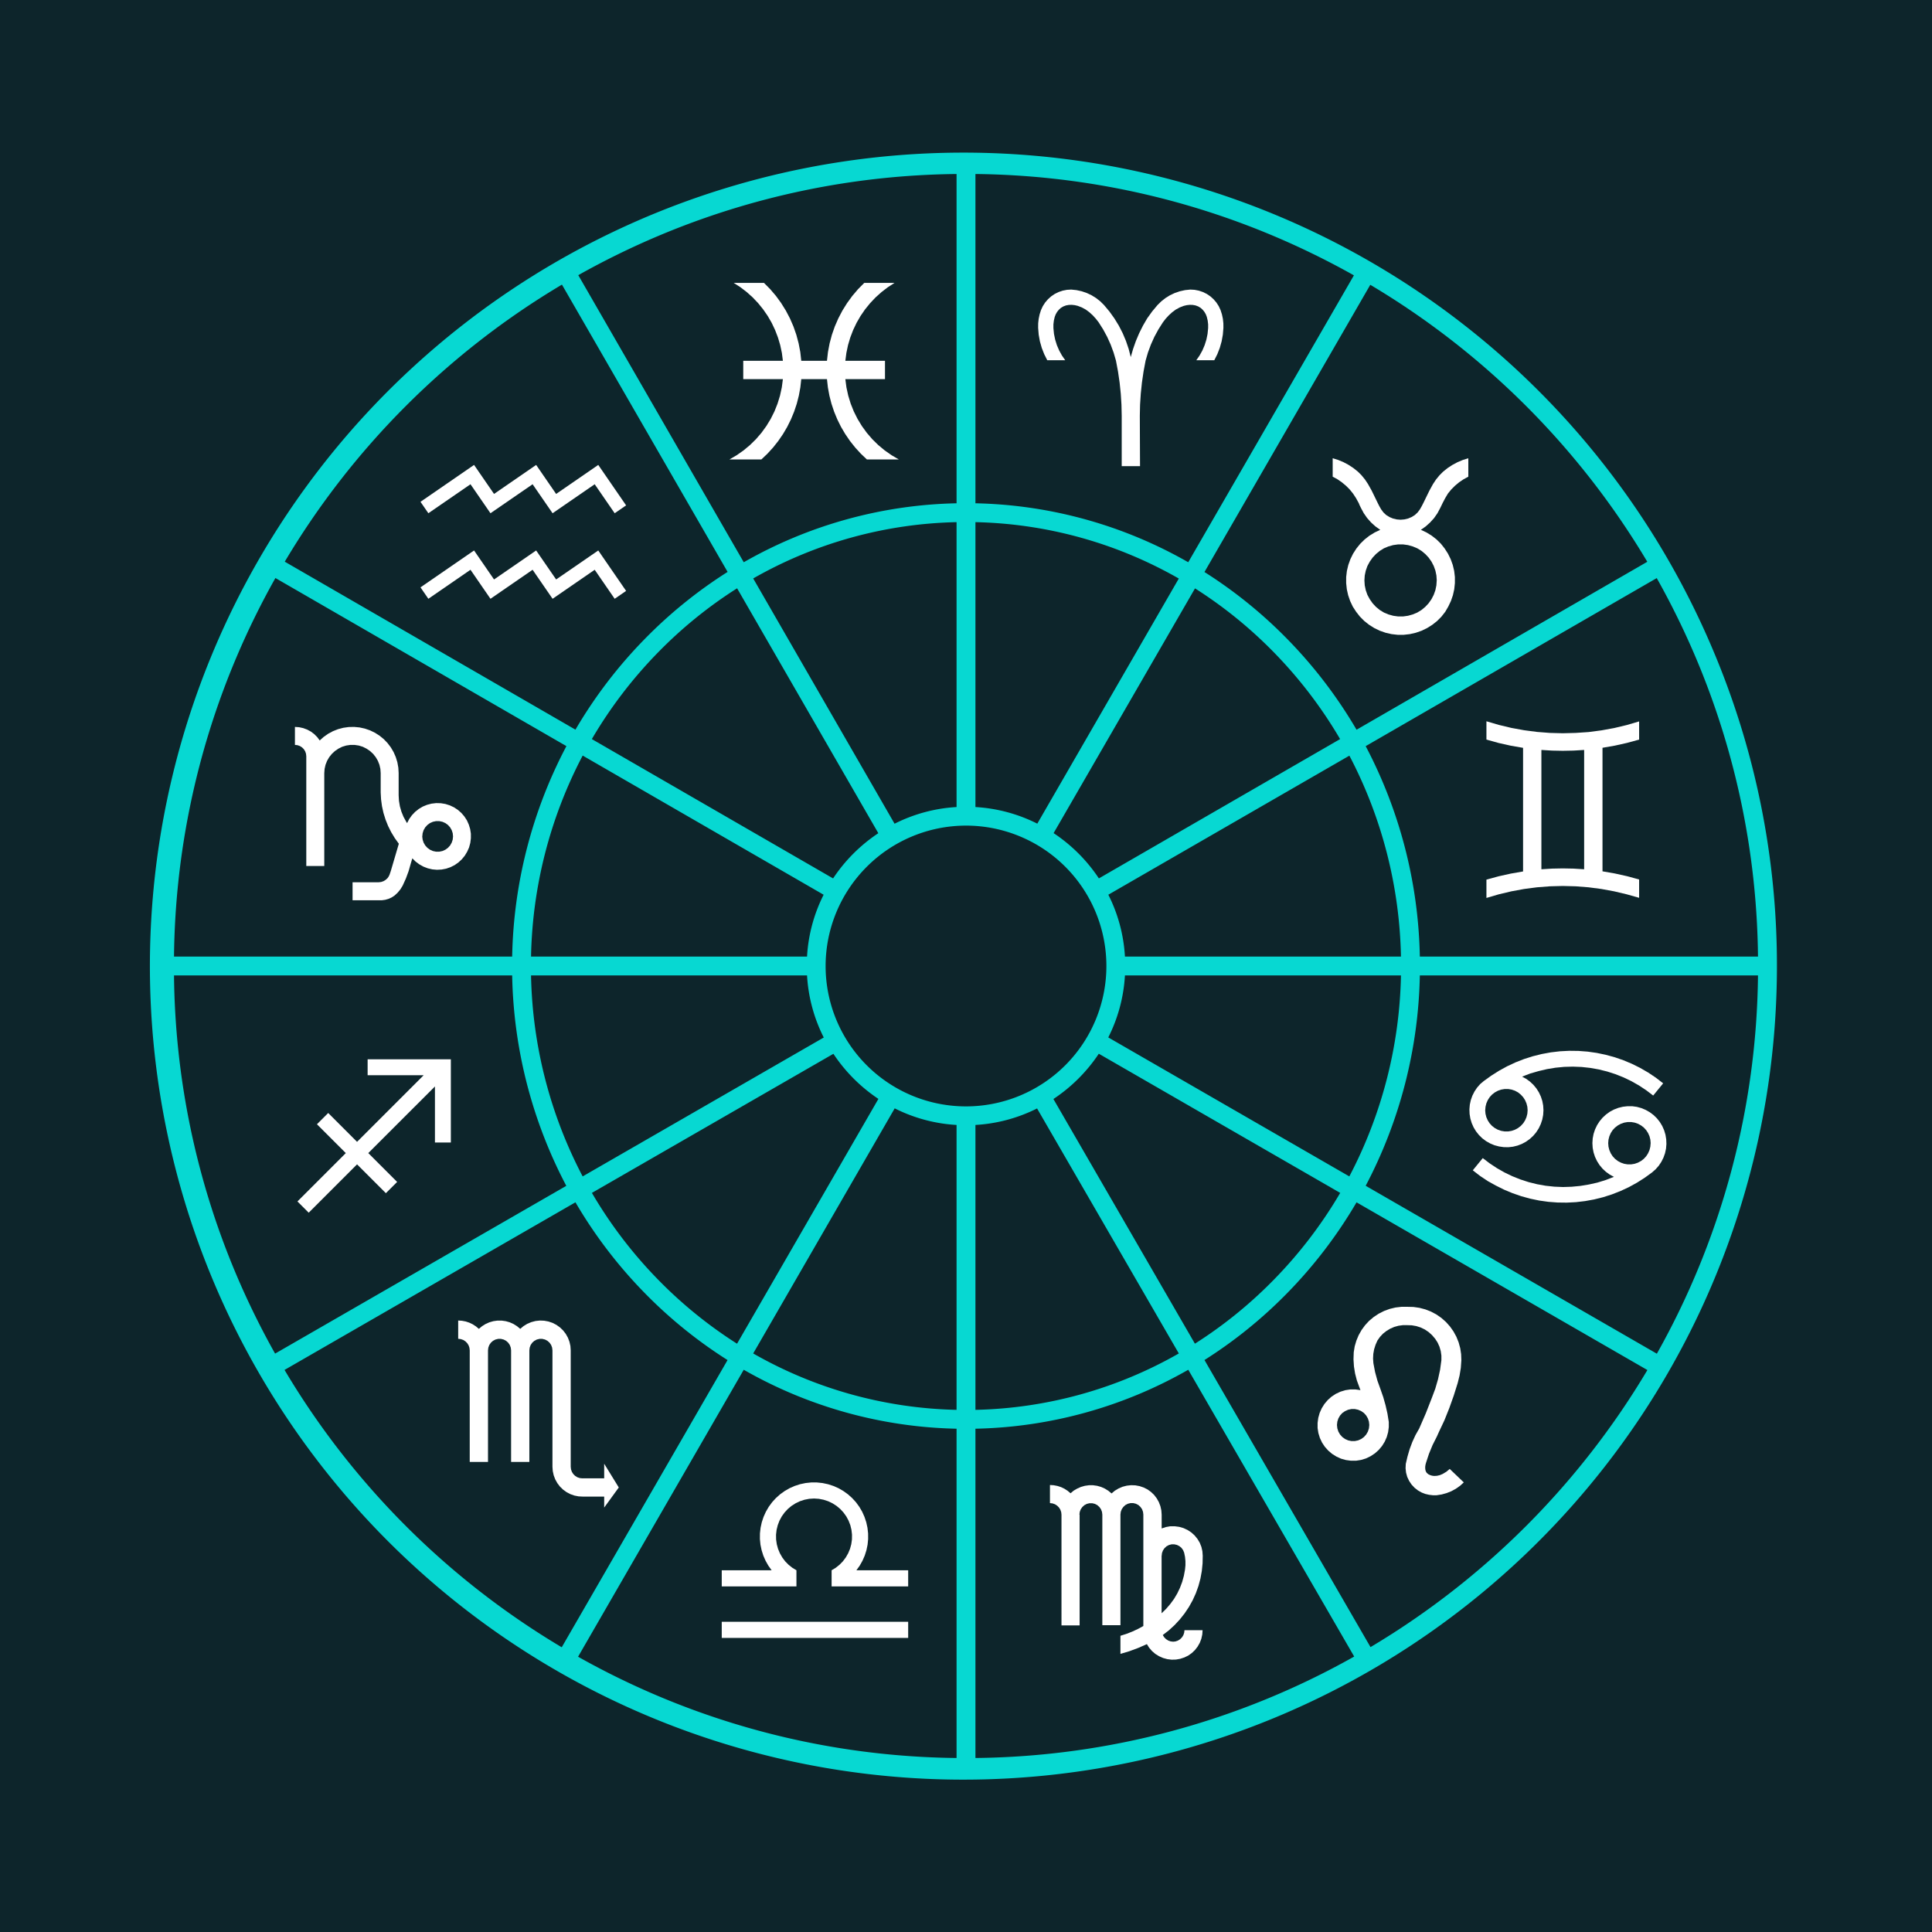 <?xml version="1.0" encoding="utf-8"?>
<svg
    version="1.2" baseProfile="tiny-ps"
    id="Astroline_logo"
    data-name="Astroline_logo"
    viewBox="0 0 1024 1024"
    xmlns:cc="http://creativecommons.org/ns#"
    xmlns:dc="http://purl.org/dc/elements/1.1/"
    xmlns:inkscape="http://www.inkscape.org/namespaces/inkscape"
    xmlns:rdf="http://www.w3.org/1999/02/22-rdf-syntax-ns#"
    xmlns:sodipodi="http://sodipodi.sourceforge.net/DTD/sodipodi-0.dtd"
    xmlns:svg="http://www.w3.org/2000/svg"
    xmlns="http://www.w3.org/2000/svg" 
    xml:space="preserve">
    <title>Astroline</title>
    <defs id="defs4">
        <style id="style2">.cls-1{fill:#0d252b;}.cls-2{fill:#07d8d2;}.cls-3{fill:#fff;fill-rule:evenodd;}</style>
    </defs>
    <rect
        class="cls-1"
        x="-1"
        y="-1"
        width="1026"
        height="1026"
        id="rect8"/>
    <path
        class="cls-2"
        d="M908,344.7A431.18,431.18,0,1,0,941.81,512,428.44,428.44,0,0,0,908,344.7ZM300.15,628.52,145.8,717.44a424.35,424.35,0,0,1-20.62-42A417,417,0,0,1,92.23,517H271.46A249.17,249.17,0,0,0,300.15,628.52Zm573,97.63A422,422,0,0,1,726.4,873l-88-152.16a243.35,243.35,0,0,0,43.8-35.42A246.81,246.81,0,0,0,719,637.26ZM517,747.25v-151a83.21,83.21,0,0,0,32.67-8.75L624.8,717.36A226.86,226.86,0,0,1,517,747.25Zm0,184.52V757.25A236.77,236.77,0,0,0,629.81,726l87.94,152A417.47,417.47,0,0,1,517,931.77Zm202-545a246.45,246.45,0,0,0-36.8-48.16,243.91,243.91,0,0,0-43.81-35.43l87.89-152.23A421.84,421.84,0,0,1,873.1,297.75Zm-3.8,13.74A239.22,239.22,0,0,1,742.54,507H596.24a83,83,0,0,0-8.8-32.78Zm-81.82-88.66A233.34,233.34,0,0,1,675,345.57a236.89,236.89,0,0,1,35.28,46.16L582.43,465.57a85.57,85.57,0,0,0-24-24ZM587.41,549.86A83.22,83.22,0,0,0,596.24,517h146.3a239.14,239.14,0,0,1-27.37,106.52Zm-5,8.65,127.93,73.75A237,237,0,0,1,675,678.43a233.49,233.49,0,0,1-41.67,33.75l-75-129.68A85.84,85.84,0,0,0,582.38,558.51ZM517,266.75V92.23a417,417,0,0,1,158.41,33,424.4,424.4,0,0,1,42.19,20.71L629.79,298A236.8,236.8,0,0,0,517,266.75Zm0,161v-151a226.79,226.79,0,0,1,107.79,29.89l-75,129.91A83.4,83.4,0,0,0,517,427.75Zm-5,9.84A74.41,74.41,0,1,1,437.59,512,74.49,74.49,0,0,1,512,437.59ZM305,637.25a246.24,246.24,0,0,0,36.81,48.18,243.48,243.48,0,0,0,43.81,35.43L297.73,873.09a422,422,0,0,1-146.92-147ZM150.93,297.7A421.93,421.93,0,0,1,297.84,150.85l87.81,152.28a243.68,243.68,0,0,0-43.82,35.44A246.45,246.45,0,0,0,305,386.73ZM507,276.75v151a83.4,83.4,0,0,0-32.86,8.84l-74.93-130A226.9,226.9,0,0,1,507,276.75Zm0-184.52V266.75A236.83,236.83,0,0,0,394.21,298L306.5,145.84a422.38,422.38,0,0,1,42.09-20.66A417,417,0,0,1,507,92.23Zm-70.46,382A83.08,83.08,0,0,0,427.75,507H281.46a239.18,239.18,0,0,1,27.37-106.53Zm5-8.66L313.69,391.73A236.59,236.59,0,0,1,349,345.57a233.34,233.34,0,0,1,41.68-33.76l74.85,129.8A85.59,85.59,0,0,0,441.55,465.59ZM427.75,517a83.27,83.27,0,0,0,8.86,32.9L308.82,623.52A239.26,239.26,0,0,1,281.46,517Zm37.82,65.44L390.65,712.19A233.34,233.34,0,0,1,349,678.43a236,236,0,0,1-35.28-46.17l128-73.72A85.63,85.63,0,0,0,465.57,582.44ZM92.23,507a417,417,0,0,1,33-158.41,422,422,0,0,1,20.74-42.23l154.24,89.1A249.14,249.14,0,0,0,271.46,507ZM507,757.25V931.77a417,417,0,0,1-158.41-32.95,421.4,421.4,0,0,1-42.2-20.72L394.2,726A236.84,236.84,0,0,0,507,757.25Zm0-161v151a226.79,226.79,0,0,1-107.79-29.89l75-129.91A83.23,83.23,0,0,0,507,596.25ZM931.77,517a417.58,417.58,0,0,1-53.6,200.49l-154.33-89A249.18,249.18,0,0,0,752.54,517Zm0-10H752.54a249.32,249.32,0,0,0-28.7-111.53L878.11,306.4a424.44,424.44,0,0,1,20.71,42.19A417,417,0,0,1,931.77,507Z"
        id="path10"/>
    <polyline
        class="cls-3"
        points="551.75 164.32 552.72 162.25 553.96 160.33 555.45 158.6 557.15 157.07 559.04 155.79 561.09 154.78 563.25 154.05 565.5 153.61 567.78 153.48 570.58 153.77 573.34 154.38 576 155.29 578.55 156.49 580.95 157.98 583.17 159.72 585.17 161.7 588.04 165.13 590.65 168.77 592.99 172.59 595.03 176.56 596.77 180.68 598.21 184.92 599.33 189.25 600.56 184.94 602.05 180.71 603.8 176.58 605.81 172.56 608.07 168.69 610.65 165.09 613.49 161.7 615.5 159.72 617.71 157.98 620.11 156.49 622.66 155.29 625.33 154.38 628.08 153.77 630.88 153.48 633.17 153.61 635.41 154.05 637.57 154.78 639.62 155.79 641.51 157.07 643.22 158.6 644.7 160.33 645.94 162.25 646.91 164.32 647.65 166.62 648.15 168.98 648.41 171.38 648.43 173.79 648.13 177.38 647.49 180.92 646.51 184.38 645.21 187.73 643.59 190.94 634.06 190.94 635.81 188.42 637.3 185.73 638.5 182.91 639.42 179.97 640.03 176.97 640.34 173.91 640.34 171.9 640.1 169.9 639.63 167.94 639.11 166.58 638.38 165.32 637.47 164.19 636.4 163.21 635.09 162.42 633.65 161.88 632.14 161.61 630.57 161.57 629 161.74 627.48 162.1 625.26 162.95 623.18 164.09 621.27 165.5 619.49 167.12 617.86 168.9 616.39 170.8 613.98 174.59 611.84 178.53 610 182.62 608.44 186.83 607.19 191.14 606.1 196.93 605.25 202.76 604.64 208.63 604.26 214.51 604.13 220.4 604.24 247.08 594.53 247.08 594.53 220.4 594.4 214.51 594.03 208.63 593.42 202.76 592.57 196.93 591.48 191.14 590.22 186.83 588.67 182.62 586.82 178.53 584.69 174.59 582.28 170.8 580.8 168.9 579.17 167.12 577.4 165.5 575.49 164.09 573.4 162.95 571.19 162.1 569.66 161.74 568.1 161.57 566.53 161.61 565.01 161.88 563.58 162.42 562.26 163.21 561.19 164.19 560.28 165.32 559.56 166.58 559.03 167.94 558.57 169.9 558.33 171.9 558.33 173.91 558.63 176.97 559.25 179.97 560.16 182.91 561.37 185.73 562.85 188.42 564.6 190.94 555.08 190.94 553.46 187.73 552.15 184.38 551.17 180.92 550.53 177.38 550.24 173.79 550.26 171.38 550.52 168.98 551.02 166.62 551.75 164.32"
        id="polyline12"/>
    <path
        class="cls-3"
        d="M761.51,307.64l-.18-2.61-.53-2.56-.88-2.47-1.2-2.32-1.51-2.14-1.79-1.91-2-1.65-2.23-1.36-2.4-1-2.52-.71-2.59-.36H741l-2.59.36-2.52.71-2.4,1L731.28,292l-2,1.65-1.78,1.91L726,297.68,724.75,300l-.87,2.47-.54,2.56-.17,2.61.17,2.61.54,2.57.87,2.46L726,317.6l1.51,2.14,1.78,1.92,2,1.65,2.24,1.36,2.4,1,2.52.7,2.59.36h2.62l2.59-.36,2.52-.7,2.4-1,2.23-1.36,2-1.65,1.79-1.92,1.51-2.14,1.2-2.32.88-2.46.53-2.57.18-2.61m-29.93-26.81L729,279l-2.34-2.11-2.08-2.36-1.8-2.59-1.48-2.78-.06-.13-.06-.13-.06-.12-.14-.29-.14-.28-.08-.17-.14-.29-.2-.42,0,0,0-.12,0,0,0,0-.05-.12-.12-.25-.12-.25L718.71,264l-1.56-2.37-1.78-2.2-2-2-2.18-1.81L708.85,254l-2.5-1.35v-9.78l2.9.91,2.81,1.17,2.68,1.43,2.54,1.66,2.38,1.89,2,2,1.81,2.21,1.58,2.38L727,260l1.74,3.56,1.36,2.8.92,1.82,1,1.77,1.21,1.63,1.48,1.39,1.73,1.07,1.87.79,2,.47,2,.16,2-.16,2-.47,1.87-.79,1.72-1.07,1.49-1.39,1.21-1.63,1-1.77.93-1.82,1.36-2.8,1.74-3.56,1.91-3.47,1.58-2.38,1.81-2.21,2-2,2.37-1.89,2.55-1.66,2.68-1.43,2.81-1.17,2.9-.91v9.78l-2.5,1.35-2.35,1.59-2.18,1.81-2,2-1.79,2.2L766,264l-1.32,2.51-.12.25-.12.25-.06.12v0l0,0-.06.12,0,0-.19.42-.14.29-.09.17-.13.28-.14.29-.06.12-.06.13-.06.13L761.89,272l-1.8,2.59L758,276.9,755.67,279l-2.57,1.82,2.94,1.38,2.77,1.7,2.57,2,2.32,2.28,2,2.53,1.75,2.74,1.44,2.91,1.1,3.07.75,3.16.38,3.23,0,3.25-.34,3.24-.71,3.17-1.06,3.08-1.4,2.94L766,324.27l-2,2.55-2.29,2.31-2.53,2-2.76,1.74-2.92,1.42-3.07,1.07-3.17.73-3.24.37h-3.25l-3.23-.37-3.17-.73-3.07-1.07-2.93-1.42-2.75-1.74-2.53-2-2.3-2.31-2-2.55L717,321.51l-1.39-2.94-1.06-3.08-.71-3.17-.34-3.24,0-3.25.38-3.23.75-3.16,1.1-3.07,1.43-2.91,1.76-2.74,2.05-2.53,2.32-2.28,2.56-2,2.78-1.7,2.94-1.38"
        id="path14"/>
    <path
        class="cls-3"
        d="M839.63,397.49l-5.66.34-5.67.11-5.67-.11-5.66-.34v63.24l5.66-.35,5.67-.11,5.67.11,5.66.35V397.49m-32.37-1.12-6.54-1.14-6.47-1.45L787.84,392v-9.71l6.58,1.93,6.66,1.59,6.74,1.23,6.8.89,6.83.53,6.85.18,6.85-.18L842,388l6.79-.89,6.74-1.23,6.67-1.59,6.57-1.93V392l-6.4,1.75-6.47,1.45-6.54,1.14v65.48l6.54,1.14,6.47,1.44,6.4,1.75v9.71L862.18,474l-6.67-1.58-6.74-1.24-6.79-.89-6.83-.53-6.85-.18-6.85.18-6.83.53-6.8.89-6.74,1.24L794.42,474l-6.58,1.93v-9.71l6.41-1.75,6.47-1.44,6.54-1.14V396.37"
        id="path16"/>
    <path
        class="cls-3"
        d="M787.18,588.46l.16,1.85.45,1.81.75,1.7,1,1.56,1.26,1.37,1.47,1.14,1.63.89,1.76.6,1.84.31h1.86l1.83-.31,1.76-.6,1.64-.89,1.47-1.14,1.26-1.37,1-1.56.74-1.7.46-1.81.15-1.85-.15-1.86-.46-1.8-.74-1.7-1-1.56-1.26-1.37L804.61,579l-1.64-.89-1.76-.6-1.83-.31h-1.86l-1.84.31-1.76.6-1.63.89-1.47,1.14-1.26,1.37-1,1.56-.75,1.7-.45,1.8-.16,1.86m19.52-17.81,2.18,1.19,2,1.45,1.81,1.69,1.59,1.91,1.33,2.09,1.06,2.25.77,2.35.46,2.44.15,2.48-.16,2.48-.47,2.43-.78,2.36L815.59,598l-1.34,2.09-1.59,1.9-1.83,1.68-2,1.44-2.18,1.18-2.32.89-2.41.59-2.47.28L797,608l-2.46-.35L792.1,607l-2.29-.95-2.16-1.23-2-1.49-1.78-1.74-1.54-1.94-1.29-2.12-1-2.27-.72-2.37-.4-2.45-.1-2.48.21-2.47.53-2.43.83-2.34,1.12-2.21,1.38-2.06,1.64-1.87L786.4,573l4-2.88,4.13-2.61,4.28-2.35,4.43-2.07,4.55-1.78,4.66-1.48,4.74-1.18,4.81-.88,4.85-.57,4.88-.25,4.89.06,4.87.37,4.84.69,4.79,1,4.71,1.29,4.62,1.6,4.51,1.89,4.37,2.17,4.23,2.45,4.07,2.72,3.88,3-5.29,6.47-3.67-2.79-3.84-2.54-4-2.27-4.16-2-4.28-1.71-4.38-1.41-4.47-1.11-4.54-.81-4.58-.5-4.61-.18-4.6.12-4.59.44-4.55.75-4.48,1.06L811,569l-4.3,1.65"
        id="path18"/>
    <path
        class="cls-3"
        d="M874.89,605.93l-.16-1.86-.45-1.8-.75-1.7-1-1.56-1.26-1.37-1.47-1.14-1.63-.89-1.76-.6-1.84-.31h-1.86l-1.83.31-1.76.6-1.64.89L856,597.64,854.73,599l-1,1.56-.74,1.7-.46,1.8-.15,1.86.15,1.85.46,1.81.74,1.7,1,1.56,1.26,1.37,1.47,1.14,1.64.88,1.76.61,1.83.3h1.86l1.84-.3,1.76-.61,1.63-.88,1.47-1.14,1.26-1.37,1-1.56.75-1.7.45-1.81.16-1.85m-19.52,17.8-2.18-1.18-2-1.45-1.81-1.69-1.59-1.91-1.33-2.1-1.06-2.24-.77-2.36-.46-2.44-.15-2.47.16-2.48.47-2.44.78-2.35,1.07-2.25,1.34-2.08,1.59-1.9,1.83-1.69,2-1.44,2.18-1.17,2.32-.89,2.41-.59,2.47-.28,2.48,0,2.46.34,2.39.66,2.29.95,2.16,1.23,2,1.49,1.78,1.73,1.54,1.94,1.29,2.13,1,2.26.72,2.38.4,2.45.1,2.48-.21,2.47-.53,2.42-.83,2.34-1.12,2.22-1.38,2.06-1.64,1.86-1.86,1.65-3.95,2.87-4.13,2.62-4.28,2.35-4.43,2.06-4.55,1.78-4.66,1.49-4.74,1.18-4.81.87-4.85.57-4.88.25-4.89-.06-4.87-.37-4.84-.68-4.79-1-4.71-1.3-4.62-1.6-4.51-1.88-4.37-2.18L788.56,626l-4.07-2.71-3.88-3,5.29-6.47,3.67,2.79,3.84,2.54,4,2.27,4.16,2,4.28,1.71,4.38,1.42,4.47,1.11,4.54.81,4.58.49,4.61.19L833,629l4.59-.44,4.55-.75,4.48-1,4.41-1.36,4.3-1.66"
        id="path20"/>
    <path
        class="cls-3"
        d="M708.62,755.28l.19,1.78.55,1.71.9,1.55,1.19,1.33,1.45,1.05,1.64.73,1.75.37h1.79l1.75-.37,1.64-.73,1.45-1.05,1.19-1.33.9-1.55.55-1.71.19-1.78-.19-1.78-.55-1.7-.9-1.55-1.19-1.33-1.45-1-1.64-.73-1.75-.38h-1.79l-1.75.38-1.64.73-1.45,1-1.19,1.33-.9,1.55-.55,1.7-.19,1.78m59.79,23.32,7.43,7.1-2,1.81-2.21,1.56-2.38,1.3-2.51,1-2.61.72-2.67.42h-2l-2-.23-2-.46-1.88-.71-2-1.12-1.84-1.44-1.59-1.71-1.29-1.93-1-2.12-.62-2.25-.26-2.32.11-2.33L746,772l1.13-3.88,1.41-3.79,1.68-3.67,2-3.54,3.5-8.06,3.2-8.19,1.81-4.83,1.45-5,1.09-5,.7-5.11,0-2.43-.34-2.39-.68-2.33-1-2.21-1.29-2L759,707.63,757.18,706l-2-1.35L753,703.6l-2.31-.74-2.39-.42-2.42-.08h-2.33l-2.31.31-2.25.62-2.14.93-2,1.21L733,706.89l-1.59,1.7-1.34,1.91-1,2.26-.75,2.37-.44,2.45-.13,2.48.18,2.48.89,4.67,1.25,4.59,1.61,4.48,1.48,4.24,1.22,4.33,1,4.39.71,4.44,0,2.7-.35,2.68-.73,2.61-1.09,2.47-1.43,2.3-1.75,2.07-2,1.79-2.25,1.49L724,773l-2.59.79-2.67.42-2.7,0-2.69-.36-2.6-.73L708.31,772l-2.3-1.44L704,768.84l-1.8-2-1.49-2.25-1.15-2.45-.79-2.59-.42-2.67,0-2.7.36-2.69.73-2.6,1.1-2.47,1.43-2.29,1.75-2.07,2-1.79,2.26-1.49,2.45-1.15,2.58-.79,2.68-.41,2.7,0,2.68.36-.61-1.6-1.3-3.55-.94-3.66-.6-3.73-.24-3.77.13-3.78.51-3.12.88-3,1.22-2.92,1.56-2.76,1.87-2.55,2.15-2.32,2.41-2,2.64-1.75,2.82-1.43,3-1.1,3.07-.74,3.15-.37h3.16l3.21.08,3.18.46,3.11.82,3,1.17,2.84,1.51,2.64,1.83,2.41,2.13,2.15,2.39,1.86,2.62,1.54,2.82,1.21,3,.85,3.1.48,3.17.12,3.22-.29,4.09-.66,4-1,4-2.09,6.66-2.34,6.57-2.59,6.48L762.64,759l-1.08,2.41-2.26,4.48-1.91,4.65-1.57,4.76-.27,1-.16,1.06v.88l.1.87.26.81.44.73.84.72,1,.48,1,.3,1.08.14,1.55-.09,1.52-.36,1.43-.6,2-1.19,1.78-1.48"
        id="path22"/>
    <path
        class="cls-3"
        d="M615.67,824.54v30.52l2.4-2.33,2.18-2.54,2-2.72,1.71-2.88,1.44-3,1.18-3.13.89-3.23.61-3.3.23-2.25v-2.27l-.23-2.26-.46-2.22-.55-1.33-.85-1.18-1.11-.93-1.29-.65-1.41-.32-1.45,0-1.41.37-1.27.68-1.08,1-.81,1.2-.51,1.36-.17,1.44m-43.49-21.75v58.67h-9.61V802.79l-.15-1.35-.45-1.28-.72-1.15-1-1-1.15-.73-1.29-.45-1.35-.15v-9.6l2,.13,2,.38,1.9.62,1.81.87,1.68,1.09,1.52,1.29,1.68-1.4L570.9,789l2-.89,2.1-.6,2.16-.3h2.19l2.16.3,2.1.6,2,.89,1.85,1.15,1.68,1.4,1.76-1.46,2-1.19,2.11-.9,2.21-.57,2.27-.25,2.29.08,2.25.42,2.17.74,2,1,1.86,1.34,1.65,1.58,1.39,1.82,1.12,2,.82,2.14.5,2.23.17,2.28v7.3l2.24-.75,2.34-.41,2.37,0,2.35.31,2.28.66,2.15,1,2,1.32,1.76,1.59,1.49,1.84,1.2,2,.88,2.2.53,2.31.18,2.37-.08,4.08-.41,4.06-.73,4-1.06,3.94-1.38,3.84-1.69,3.72-2,3.57-2.27,3.39-2.54,3.2-2.78,3-3,2.75-3.23,2.49.71,1.17,1,1,1.14.74,1.29.47,1.36.16L623,870l1.3-.44,1.16-.72,1-1,.73-1.15.45-1.29.16-1.36h9.6l-.17,2.3-.5,2.25-.83,2.15-1.14,2-1.41,1.82-1.67,1.59-1.88,1.33-2.06,1-2.19.72-2.27.4-2.3.06-2.29-.28-2.22-.61-2.11-.93-2-1.23-1.75-1.5-1.51-1.75-1.23-1.94-4.55,2-4.68,1.74-4.78,1.43v-9.6l3.15-1,3.08-1.2,3-1.39,2.91-1.58v-59.1l-.18-1.45-.51-1.37-.84-1.2-1.09-1-1.3-.68-1.42-.35h-1.46l-1.42.35-1.3.68-1.09,1-.83,1.2-.52,1.37-.18,1.45v58.67h-9.6V802.79l-.18-1.45-.52-1.37-.83-1.2-1.1-1-1.29-.68-1.42-.35h-1.47l-1.42.35-1.29.68-1.1,1-.83,1.2-.52,1.37-.17,1.45"
        id="path24"/>
    <polyline
        class="cls-3"
        points="422.13 832.27 422.13 840.82 382.54 840.82 382.54 832.27 408.98 832.27 407.24 829.83 405.77 827.23 404.57 824.49 403.67 821.63 403.06 818.7 402.77 815.72 402.79 812.73 403.12 809.75 403.76 806.83 404.7 803.99 405.93 801.26 407.43 798.67 409.2 796.25 411.21 794.04 413.44 792.04 415.87 790.29 418.46 788.79 421.2 787.58 424.05 786.66 426.98 786.04 429.95 785.73 432.95 785.73 435.92 786.04 438.85 786.66 441.7 787.58 444.44 788.79 447.03 790.29 449.46 792.04 451.69 794.04 453.7 796.25 455.47 798.67 456.98 801.26 458.2 803.99 459.14 806.83 459.78 809.75 460.11 812.73 460.13 815.72 459.84 818.7 459.23 821.63 458.33 824.49 457.13 827.23 455.66 829.83 453.92 832.27 481.35 832.27 481.35 840.82 440.77 840.82 440.77 832.27 442.96 830.95 444.95 829.36 446.74 827.54 448.27 825.5 449.54 823.28 450.52 820.93 451.19 818.47 451.55 815.94 451.58 813.38 451.29 810.85 450.69 808.37 449.77 805.99 448.56 803.74 447.07 801.66 445.34 799.79 443.38 798.15 441.24 796.78 438.93 795.68 436.5 794.89 434 794.4 431.45 794.24 428.9 794.4 426.4 794.89 423.97 795.68 421.67 796.78 419.52 798.15 417.56 799.79 415.83 801.66 414.34 803.74 413.13 805.99 412.22 808.37 411.61 810.85 411.32 813.38 411.35 815.94 411.71 818.47 412.38 820.93 413.36 823.28 414.63 825.5 416.16 827.54 417.95 829.36 419.95 830.95 422.13 832.27"
        id="polyline26"/>
    <polyline
        class="cls-3"
        points="481.35 868.13 382.54 868.13 382.54 859.58 481.35 859.58 481.35 868.13"
        id="polyline28"/>
    <polyline
        class="cls-3"
        points="248.97 774.85 248.97 715.7 248.81 714.34 248.36 713.05 247.63 711.89 246.66 710.92 245.5 710.19 244.21 709.74 242.85 709.58 242.85 699.9 244.86 700.03 246.84 700.41 248.76 701.05 250.58 701.92 252.27 703.02 253.81 704.32 255.5 702.91 257.36 701.75 259.38 700.85 261.49 700.25 263.67 699.94 265.87 699.94 268.05 700.25 270.17 700.85 272.18 701.75 274.04 702.91 275.73 704.32 277.5 702.85 279.47 701.64 281.6 700.75 283.83 700.16 286.12 699.91 288.43 700 290.69 700.42 292.88 701.16 294.93 702.22 296.8 703.56 298.46 705.16 299.87 706.99 301 709 301.82 711.15 302.33 713.4 302.49 715.7 302.49 718.28 302.49 777.43 302.65 778.79 303.1 780.09 303.83 781.25 304.8 782.22 305.96 782.95 307.25 783.4 308.61 783.55 320.23 783.55 320.23 775.81 327.97 788.39 320.23 799.04 320.23 793.23 308.95 793.23 306.67 793.11 304.43 792.67 302.27 791.91 300.25 790.84 298.41 789.5 296.77 787.9 295.39 786.08 294.28 784.08 293.47 781.94 292.98 779.71 292.81 777.43 292.81 774.85 292.81 715.7 292.63 714.24 292.11 712.86 291.27 711.64 290.17 710.67 288.86 709.98 287.43 709.63 285.95 709.63 284.52 709.98 283.21 710.67 282.11 711.64 281.27 712.86 280.75 714.24 280.57 715.7 280.57 774.85 270.89 774.85 270.89 715.7 270.71 714.24 270.19 712.86 269.35 711.64 268.25 710.67 266.94 709.98 265.51 709.63 264.03 709.63 262.6 709.98 261.29 710.67 260.19 711.64 259.35 712.86 258.83 714.24 258.65 715.7 258.65 774.85 248.97 774.85"
        id="polyline30"/>
    <polyline
        class="cls-3"
        points="210.49 626.45 204.52 632.41 189.24 617.13 163.62 642.75 157.65 636.79 183.28 611.16 167.99 595.88 173.96 589.91 189.24 605.2 224.56 569.88 194.85 569.88 194.85 561.44 230.53 561.44 238.96 561.44 238.96 605.55 230.53 605.55 230.53 575.84 195.2 611.16 210.49 626.45"
        id="polyline32"/>
    <path
        class="cls-3"
        d="M223.79,443.32,224,445l.52,1.62.86,1.48,1.14,1.26,1.37,1,1.56.7,1.67.35h1.7l1.67-.35,1.56-.7,1.38-1,1.14-1.26.85-1.48.53-1.62.17-1.7-.17-1.69-.53-1.62-.85-1.48-1.14-1.26-1.38-1-1.56-.69-1.67-.35h-1.7l-1.67.35-1.56.69-1.37,1-1.14,1.26-.86,1.48-.52,1.62-.18,1.69m-54.41-50.81,2.15-1.92,2.37-1.66,2.54-1.37,2.69-1.06,2.79-.74,2.86-.4,2.89-.06,2.87.27,2.83.62,2.73.94,2.6,1.26,2.43,1.55,2.24,1.83,2,2.08,1.75,2.3,1.46,2.49,1.16,2.65.84,2.76.51,2.84.17,2.89V421.5l.17,2.95.49,2.91.81,2.84,1.12,2.74,1.42,2.59.3.47.1.18.06.1,1.13-2.19,1.43-2,1.7-1.79,1.92-1.53,2.12-1.26,2.28-.94,2.38-.62,2.45-.29,2.46.06,2.43.4,2.35.74,2.22,1.05,2.06,1.36,1.85,1.62,1.6,1.87,1.34,2.07,1,2.24.71,2.35.38,2.44,0,2.46-.31,2.44-.64,2.38-1,2.26-1.27,2.11-1.56,1.91-1.8,1.67-2,1.41-2.2,1.11-2.33.8-2.42.46-2.46.13-2.45-.22-2.4-.56-2.29-.88-2.16-1.2-2-1.48-1.74-1.74-.84,2.82-1.14,4-1.43,3.87-1.7,3.76-1.22,2-1.48,1.79-1.72,1.58-1.49.95-1.62.73-1.71.49-1.75.24H186.87v-9.53h13.85l1.32-.16,1.24-.43,1.13-.69,1-.91.58-.85.46-.92.68-2,4.26-14.46-2.15-3-1.9-3.14-1.64-3.28-1.36-3.4-1.09-3.51-.79-3.58-.49-3.63-.2-3.66V409.78l-.16-2.23-.5-2.19-.82-2.08-1.12-1.94-1.39-1.75-1.64-1.52-1.85-1.26-2-1-2.14-.66-2.21-.33h-2.24l-2.21.33-2.14.66-2,1-1.84,1.26-1.64,1.52-1.4,1.75-1.12,1.94-.82,2.08-.49,2.19-.17,2.23V459h-9.53V400.83l-.15-1.34-.44-1.28-.72-1.14-.95-.95-1.15-.72-1.27-.44-1.34-.15v-9.53l2.23.16,2.18.48,2.09.78,2,1.08,1.78,1.35,1.57,1.59,1.33,1.79"
        id="path34"/>
    <polyline
        class="cls-3"
        points="259.96 272.03 249.37 256.66 227.04 272.03 222.87 265.97 251.26 246.42 261.85 261.8 284.17 246.42 294.76 261.8 317.09 246.42 331.85 267.86 325.79 272.03 315.2 256.66 292.88 272.03 282.29 256.66 259.96 272.03"
        id="polyline36"/>
    <polyline
        class="cls-3"
        points="249.37 301.99 227.04 317.37 222.87 311.31 251.26 291.76 261.85 307.13 284.17 291.76 294.76 307.13 317.09 291.76 331.85 313.19 325.79 317.37 315.2 301.99 292.88 317.37 282.29 301.99 259.96 317.37 249.37 301.99"
        id="polyline38"/>
    <polyline
        class="cls-3"
        points="393.94 191.24 414.95 191.24 414.41 187.05 413.53 182.92 412.33 178.87 410.82 174.93 409.01 171.11 406.9 167.46 404.5 163.98 401.85 160.7 398.94 157.63 395.8 154.81 392.45 152.24 388.9 149.95 404.94 149.95 408.23 153.28 411.27 156.84 414.03 160.63 416.5 164.6 418.68 168.75 420.54 173.04 422.08 177.46 423.29 181.99 424.17 186.58 424.69 191.24 438.31 191.24 438.84 186.58 439.71 181.99 440.92 177.46 442.46 173.04 444.33 168.75 446.5 164.6 448.98 160.63 451.74 156.84 454.77 153.28 458.06 149.95 474.1 149.95 470.56 152.24 467.21 154.81 464.07 157.63 461.16 160.7 458.5 163.98 456.11 167.46 454 171.11 452.18 174.93 450.67 178.87 449.47 182.92 448.6 187.05 448.05 191.24 469.06 191.24 469.06 200.94 448.05 200.94 448.63 205.35 449.58 209.69 450.88 213.93 452.53 218.06 454.52 222.03 456.82 225.82 459.44 229.42 462.33 232.78 465.5 235.89 468.92 238.73 472.56 241.28 476.39 243.52 459.47 243.52 456.26 240.47 453.27 237.2 450.51 233.73 448.01 230.07 445.76 226.26 443.79 222.29 442.1 218.19 440.7 213.99 439.6 209.7 438.8 205.35 438.31 200.94 424.69 200.94 424.2 205.35 423.4 209.7 422.3 213.99 420.9 218.19 419.21 222.29 417.24 226.26 415 230.07 412.49 233.73 409.74 237.2 406.75 240.47 403.54 243.52 386.61 243.52 390.45 241.28 394.09 238.73 397.5 235.89 400.67 232.78 403.57 229.42 406.18 225.82 408.49 222.03 410.47 218.06 412.12 213.93 413.42 209.69 414.37 205.35 414.95 200.94 393.94 200.94 393.94 191.24"
        id="polyline40"/>
</svg>
